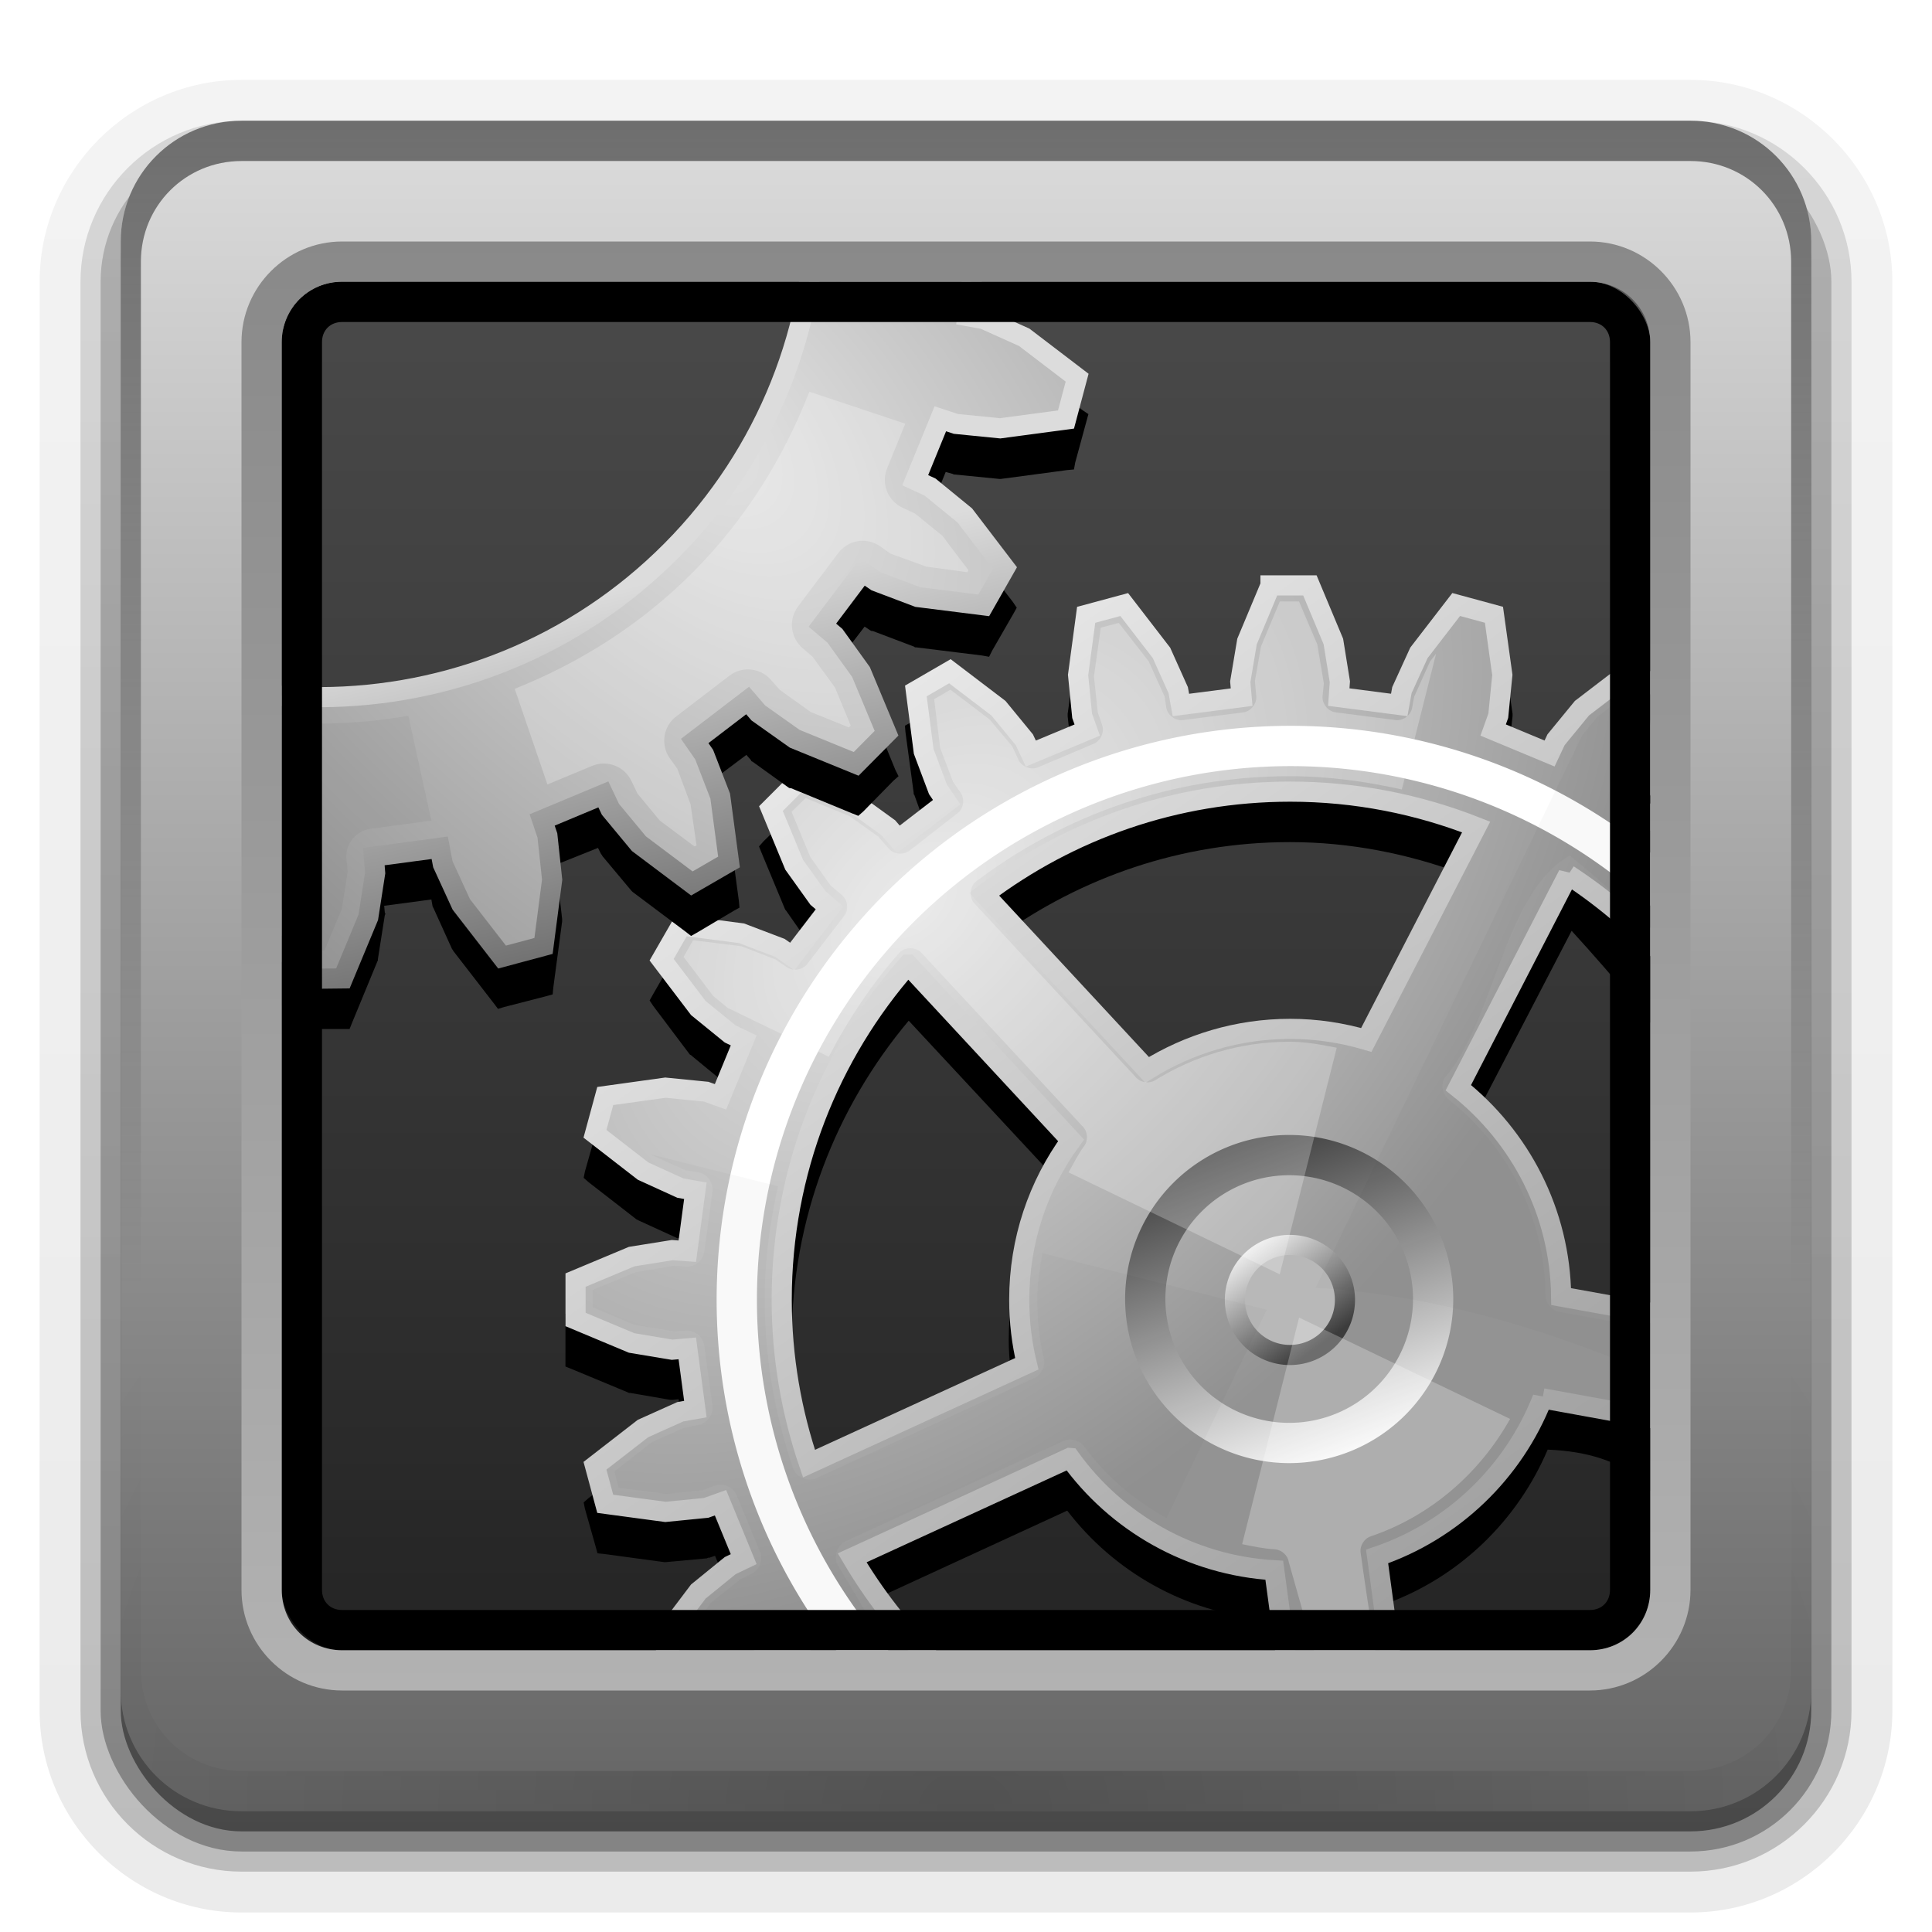 <svg xmlns="http://www.w3.org/2000/svg" xmlns:xlink="http://www.w3.org/1999/xlink" width="96" height="96" version="1.1"><defs><clipPath id="z"><rect width="68" height="68" x="14" y="14" fill="#fff" rx="3" ry="3"/></clipPath><linearGradient id="d"><stop offset="0" stop-color="#e3e3e3"/><stop offset="1" stop-color="#939393"/></linearGradient><filter id="j" color-interpolation-filters="sRGB"><feGaussianBlur stdDeviation="1.86"/></filter><filter id="k" color-interpolation-filters="sRGB"><feGaussianBlur stdDeviation="1.452"/></filter><linearGradient id="c"><stop offset="0" stop-color="#f9f9f9"/><stop offset="1" stop-color="#3c3c3c"/></linearGradient><filter id="i" color-interpolation-filters="sRGB"><feGaussianBlur stdDeviation=".063"/></filter><filter id="e" color-interpolation-filters="sRGB"><feGaussianBlur stdDeviation="1.568"/></filter><filter id="f" color-interpolation-filters="sRGB"><feGaussianBlur stdDeviation="1.891"/></filter><clipPath id="ab"><path fill="#fff" d="m81.776 33.017-1.699 4.061-0.488 2.909 0.098 1.113-4.393 0.566-0.195-1.074-1.21-2.694-2.694-3.495-2.753 0.742-0.586 4.354 0.293 2.948 0.371 1.035-4.08 1.699-0.469-0.996-1.874-2.284-3.514-2.675-2.46 1.425 0.566 4.373 1.035 2.753 0.625 0.918-3.495 2.694-0.722-0.84-2.401-1.738-4.08-1.659-2.011 2.011 1.679 4.061 1.718 2.401 0.84 0.722-2.694 3.514-0.898-0.625-2.772-1.054-4.354-0.566-1.425 2.479 2.655 3.495 2.304 1.874 0.976 0.469-1.679 4.08-1.035-0.371-2.948-0.293-4.354 0.605-0.742 2.733 3.475 2.694 2.694 1.23 1.093 0.195-0.586 4.373-1.093-0.078-2.929 0.469-4.061 1.699v2.85l4.061 1.699 2.929 0.488 1.093-0.098 0.586 4.393-1.093 0.195-2.694 1.21-3.475 2.694 0.742 2.753 4.354 0.586 2.948-0.293 1.035-0.371 1.679 4.08-0.976 0.469-2.304 1.874-2.655 3.514 1.425 2.46 4.354-0.566 2.772-1.035 0.898-0.625 2.694 3.495-0.84 0.722-1.718 2.401-1.679 4.08 2.011 2.011 4.08-1.679 2.401-1.718 0.722-0.84 3.495 2.694-0.625 0.898-1.035 2.772-0.566 4.354 2.46 1.425 3.514-2.655 1.874-2.304 0.469-0.976 4.08 1.679-0.371 1.035-0.293 2.948 0.586 4.354 2.753 0.742 2.694-3.475 1.21-2.694 0.195-1.093 4.393 0.586-0.098 1.093 0.488 2.929 1.699 4.061h2.85l1.699-4.061 0.469-2.929-0.078-1.093 4.373-0.586 0.195 1.093 1.23 2.694 2.694 3.475 2.733-0.742 0.605-4.354-0.293-2.948-0.371-1.035 4.08-1.679 0.469 0.976 1.874 2.304 3.495 2.655 2.479-1.425-0.566-4.354-1.054-2.772-0.625-0.898 3.514-2.694 0.722 0.84 2.401 1.718 4.061 1.679 2.011-2.011-1.659-4.08-1.738-2.401-0.84-0.722 2.694-3.495 0.918 0.625 2.753 1.035 4.373 0.566 1.425-2.46-2.675-3.514-2.284-1.874-0.996-0.469 1.699-4.08 1.035 0.371 2.948 0.293 4.354-0.586 0.742-2.753-3.495-2.694-2.694-1.21-1.074-0.195 0.566-4.393 1.113 0.098 2.909-0.488 4.061-1.699v-2.85l-4.061-1.699-2.909-0.469-1.113 0.078-0.566-4.373 1.074-0.195 2.694-1.23 3.495-2.694-0.742-2.733-4.354-0.605-2.948 0.293-1.035 0.371-1.699-4.08 0.996-0.469 2.284-1.874 2.675-3.495-1.425-2.479-4.373 0.566-2.753 1.054-0.918 0.625-2.694-3.514 0.84-0.722 1.738-2.401 1.659-4.061-2.011-2.011-4.061 1.659-2.401 1.738-0.722 0.84-3.514-2.694 0.625-0.918 1.054-2.753 0.566-4.373-2.479-1.425-3.495 2.675-1.874 2.284-0.469 0.996-4.08-1.699 0.371-1.035 0.293-2.948-0.605-4.354-2.733-0.742-2.694 3.495-1.23 2.694-0.195 1.074-4.373-0.566 0.078-1.113-0.469-2.909-1.699-4.061h-2.85zm1.425 14.916c4.751 0 9.283 0.916 13.452 2.558l-7.946 15.404c-1.749-0.512-3.591-0.8-5.506-0.8-3.796 0-7.345 1.097-10.348 2.968l-11.792-12.71c6.162-4.653 13.829-7.419 22.14-7.419zm20.109 6.013c10.023 6.567 16.654 17.877 16.654 30.75 0 0.961-0.045 1.907-0.117 2.85l-17.05-3.084c-0.07-6.124-2.97-11.566-7.436-15.111l7.946-15.405zm-47.755 6.501 11.792 12.71c-2.366 3.239-3.748 7.223-3.748 11.539 0 1.593 0.187 3.144 0.547 4.627l-15.756 7.224c-1.269-3.722-1.972-7.702-1.972-11.851 0-9.287 3.449-17.776 9.137-24.248zm45.9 31.375 17.064 3.104c-3.646 12.613-13.872 22.447-26.708 25.537l-2.323-17.2c5.479-1.858 9.871-6.077 11.968-11.441zm-34.186 4.315c3.35 4.654 8.699 7.771 14.779 8.122l2.323 17.2c-0.389 0.012-0.779 0.02-1.171 0.02-13.489 0-25.285-7.276-31.687-18.118l15.756-7.224z"/></clipPath><clipPath id="af"><path fill="#fff" d="m81.882 32.767-1.713 4.096-0.492 2.934 0.098 1.123-4.431 0.571-0.197-1.083-1.221-2.718-2.718-3.525-2.777 0.748-0.591 4.392 0.295 2.974 0.374 1.044-4.116 1.713-0.473-1.004-1.891-2.304-3.545-2.698-2.482 1.438 0.571 4.412 1.044 2.777 0.63 0.926-3.525 2.718-0.729-0.847-2.422-1.753-4.116-1.674-2.029 2.029 1.694 4.096 1.733 2.422 0.847 0.729-2.718 3.545-0.906-0.63-2.797-1.063-4.392-0.571-1.438 2.501 2.678 3.525 2.324 1.891 0.985 0.473-1.694 4.116-1.044-0.374-2.974-0.295-4.392 0.611-0.748 2.757 3.506 2.718 2.718 1.241 1.103 0.197-0.591 4.412-1.103-0.079-2.954 0.473-4.096 1.713v2.875l4.096 1.713 2.954 0.492 1.103-0.098 0.591 4.431-1.103 0.197-2.718 1.221-3.506 2.718 0.748 2.777 4.392 0.591 2.974-0.295 1.044-0.374 1.694 4.116-0.985 0.473-2.324 1.891-2.678 3.545 1.438 2.482 4.392-0.571 2.797-1.044 0.906-0.63 2.718 3.525-0.847 0.729-1.733 2.422-1.694 4.116 2.029 2.029 4.116-1.694 2.422-1.733 0.729-0.847 3.525 2.718-0.63 0.906-1.044 2.797-0.571 4.392 2.482 1.438 3.545-2.678 1.891-2.324 0.473-0.985 4.116 1.694-0.374 1.044-0.295 2.974 0.591 4.392 2.777 0.748 2.718-3.506 1.221-2.718 0.197-1.103 4.431 0.591-0.098 1.103 0.492 2.954 1.713 4.096h2.875l1.713-4.096 0.473-2.954-0.079-1.103 4.412-0.591 0.197 1.103 1.241 2.718 2.718 3.506 2.757-0.748 0.611-4.392-0.295-2.974-0.374-1.044 4.116-1.694 0.473 0.985 1.891 2.324 3.525 2.678 2.501-1.438-0.571-4.392-1.063-2.797-0.63-0.906 3.545-2.718 0.729 0.847 2.422 1.733 4.096 1.694 2.029-2.029-1.674-4.116-1.753-2.422-0.847-0.729 2.718-3.525 0.926 0.63 2.777 1.044 4.412 0.571 1.438-2.482-2.698-3.545-2.304-1.891-1.004-0.473 1.713-4.116 1.044 0.374 2.974 0.295 4.392-0.591 0.748-2.777-3.525-2.718-2.718-1.221-1.083-0.197 0.571-4.431 1.123 0.098 2.934-0.492 4.096-1.713v-2.875l-4.096-1.713-2.934-0.473-1.123 0.079-0.571-4.412 1.083-0.197 2.718-1.241 3.525-2.718-0.748-2.757-4.392-0.611-2.974 0.295-1.044 0.374-1.713-4.116 1.004-0.473 2.304-1.891 2.698-3.525-1.438-2.501-4.412 0.571-2.777 1.063-0.926 0.63-2.718-3.545 0.847-0.729 1.753-2.422 1.674-4.096-2.029-2.029-4.096 1.674-2.422 1.753-0.729 0.847-3.545-2.718 0.63-0.926 1.063-2.777 0.571-4.412-2.501-1.438-3.525 2.698-1.891 2.304-0.473 1.004-4.116-1.713 0.374-1.044 0.295-2.974-0.611-4.392-2.757-0.748-2.718 3.525-1.241 2.718-0.197 1.083-4.412-0.571 0.079-1.123-0.473-2.934-1.713-4.096h-2.875zm1.438 15.047c4.793 0 9.364 0.924 13.569 2.58l-8.016 15.539c-1.764-0.518-3.622-0.808-5.553-0.808-3.829 0-7.409 1.107-10.438 2.994l-11.895-12.821c6.216-4.694 13.95-7.484 22.333-7.484zm20.285 6.066c10.111 6.625 16.799 18.033 16.799 31.019 0 0.97-0.045 1.924-0.118 2.875l-17.193-3.112c-0.074-6.177-2.999-11.667-7.504-15.243l8.016-15.539zm-48.172 6.558 11.895 12.821c-2.386 3.267-3.781 7.287-3.781 11.639 0 1.607 0.189 3.171 0.551 4.668l-15.893 7.287c-1.28-3.755-1.989-7.769-1.989-11.954 0-9.368 3.479-17.931 9.217-24.46zm46.301 31.649 17.213 3.131c-3.67 12.722-13.99 22.642-26.935 25.762l-2.344-17.351c5.527-1.874 9.957-6.13 12.073-11.541zm-34.485 4.353c3.38 4.694 8.775 7.839 14.909 8.193l2.344 17.351c-0.393 0.012-0.786 0.02-1.182 0.02-13.607 0-25.506-7.34-31.964-18.276l15.893-7.287z"/></clipPath><filter id="g" color-interpolation-filters="sRGB"><feGaussianBlur stdDeviation="1.897"/></filter><filter id="h" color-interpolation-filters="sRGB"><feGaussianBlur stdDeviation="1.44"/></filter><clipPath id="ag"><rect width="68" height="68" x="84" y="14" fill="#fff" rx="3" ry="3"/></clipPath><clipPath id="ah"><rect width="68" height="68" x="-36" y="14" fill="#fff" rx="3" ry="3"/></clipPath><filter id="ai" width="1.336" height="1.336" x="-.168" y="-.168" color-interpolation-filters="sRGB"><feGaussianBlur stdDeviation="5.04"/></filter><linearGradient id="b" x1="45.448" x2="45.448" y1="92.54" y2="7.016" gradientTransform="matrix(1.006 0 0 .994 100 0)" gradientUnits="userSpaceOnUse"><stop offset="0"/><stop offset="1" stop-opacity=".588"/></linearGradient><linearGradient id="y" x1="82.312" x2="81.313" y1="85.362" y2="82.652" gradientUnits="userSpaceOnUse" xlink:href="#c"/><linearGradient id="x" x1="60.777" x2="60.777" y1="115.28" y2="8.551" gradientTransform="matrix(.686 0 0 .684 4.242 5.727)" gradientUnits="userSpaceOnUse"><stop offset="0" stop-color="#232323"/><stop offset="1" stop-color="#4b4b4b"/></linearGradient><radialGradient id="n" cx="48" cy="90.172" r="42" gradientTransform="matrix(1.157 0 0 .996 -7.551 .197)" gradientUnits="userSpaceOnUse" stop-color="#fff"><stop offset="0"/><stop offset="1" stop-opacity="0"/></radialGradient><linearGradient id="w" x1="43.179" x2="43.179" y1="13" y2="83.295" gradientTransform="matrix(1.029,0,0,-1.029,-1.412,97.412)" gradientUnits="userSpaceOnUse"><stop offset="0" stop-color="#b2b2b2"/><stop offset="1" stop-color="#898989"/></linearGradient><linearGradient id="v" x1="36.357" x2="36.357" y1="6" y2="63.893" gradientUnits="userSpaceOnUse" stop-color="#fff"><stop offset="0"/><stop offset="1" stop-opacity="0"/></linearGradient><linearGradient id="u" x1="48" x2="48" y1="90" y2="5.988" gradientUnits="userSpaceOnUse"><stop offset="0" stop-color="#656565"/><stop offset="1" stop-color="#dcdcdc"/></linearGradient><linearGradient id="t" x1="32.251" x2="32.251" y1="90" y2="6" gradientTransform="translate(-0 1)" gradientUnits="userSpaceOnUse" xlink:href="#b"/><linearGradient id="s" x1="32.251" x2="32.251" y1="90" y2="6" gradientTransform="matrix(1.024 0 0 1.012 -1.143 .929)" gradientUnits="userSpaceOnUse" xlink:href="#b"/><linearGradient id="r" x1="32.251" x2="32.251" y1="6.132" y2="90.239" gradientTransform="matrix(1.024,0,0,-1.012,-1.143,98.071)" gradientUnits="userSpaceOnUse" xlink:href="#b"/><linearGradient id="q" x1="80.875" x2="82.574" y1="82.615" y2="84.938" gradientTransform="matrix(2.211,0,0,2.211,-47.743,-122.12)" gradientUnits="userSpaceOnUse" xlink:href="#c"/><radialGradient id="m" cx="56.055" cy="55.979" r="52.252" gradientTransform="matrix(.624 -.624 .397 .397 57.19 56.707)" gradientUnits="userSpaceOnUse" xlink:href="#d"/><linearGradient id="p" x1="50.76" x2="113.84" y1="42.24" y2="130.51" gradientTransform="matrix(.686 0 0 .686 75.974 5.553)" gradientUnits="userSpaceOnUse"><stop offset="0" stop-color="#e8e8e8"/><stop offset="1" stop-color="#828282"/></linearGradient><radialGradient id="l" cx="48.969" cy="1.473" r="83.476" gradientTransform="matrix(.485 .485 -.276 .276 -38.83 -2.807)" gradientUnits="userSpaceOnUse" xlink:href="#d"/><linearGradient id="o" x1="73.195" x2="49.625" y1="34.162" y2="19.184" gradientTransform="matrix(.487 .483 -.483 .487 -38.613 -3.03)" gradientUnits="userSpaceOnUse"><stop offset="0" stop-color="#656565"/><stop offset="1" stop-color="#dcdcdc"/></linearGradient></defs><g fill="url(#r)"><path d="m12 95.031c-5.511 0-10.031-4.52-10.031-10.031v-71c0-5.511 4.52-10.031 10.031-10.031h72c5.511 0 10.031 4.52 10.031 10.031v71c0 5.511-4.52 10.031-10.031 10.031h-72z" opacity=".08"/><path d="m12 94.031c-4.972 0-9.031-4.06-9.031-9.031v-71c0-4.972 4.06-9.031 9.031-9.031h72c4.972 0 9.031 4.06 9.031 9.031v71c0 4.972-4.06 9.031-9.031 9.031h-72z" opacity=".1"/><path d="m12 93c-4.409 0-8-3.591-8-8v-71c0-4.409 3.591-8 8-8h72c4.409 0 8 3.591 8 8v71c0 4.409-3.591 8-8 8h-72z" opacity=".2"/></g><rect width="86" height="85" x="5" y="7" fill="url(#s)" opacity=".3" rx="7" ry="7"/><rect width="84" height="84" x="6" y="7" fill="url(#t)" opacity=".45" rx="6" ry="6"/><rect width="72" height="72" x="12" y="14" fill="url(#x)" fill-rule="evenodd" rx="7.547" ry="7.521"/><g clip-path="url(#ag)" transform="translate(-69,1)"><path d="m131.78 29.594-0.125 0.312-1.156 2.781-0.031 0.062v0.031l-0.344 2v0.062 0.062l0.031 0.312-2.094 0.25-0.031-0.25v-0.062l-0.04-0.062-0.84-1.844-0.04-0.062-0.03-0.063-1.84-2.375-0.188-0.281-0.344 0.094-1.875 0.5-0.344 0.094-0.031 0.344-0.406 2.969v0.062 0.062l0.219 2.031v0.062 0.062l0.094 0.25-1.906 0.781-0.125-0.219-0.03-0.062-0.03-0.062-1.28-1.563-0.031-0.031-0.062-0.062-2.406-1.812-0.281-0.219-0.281 0.156-1.688 1-0.281 0.156 0.031 0.344 0.406 3v0.062l0.031 0.031 0.688 1.906 0.031 0.062 0.031 0.031 0.156 0.25-1.656 1.281-0.188-0.219-0.031-0.062-0.031-0.031-1.656-1.188-0.062-0.031-0.031-0.031-2.812-1.125-0.312-0.125-0.219 0.219-1.406 1.375-0.219 0.25 0.125 0.312 1.156 2.781 0.031 0.062 0.031 0.031 1.156 1.656 0.031 0.062 0.062 0.031 0.219 0.188-1.281 1.656-0.219-0.156-0.062-0.031-0.031-0.031-1.906-0.719-0.062-0.031h-0.062l-3-0.375-0.312-0.062-0.188 0.312-0.969 1.688-0.156 0.281 0.188 0.281 1.812 2.406 0.062 0.031 0.031 0.031 1.594 1.312 0.031 0.031 0.062 0.031 0.25 0.125-0.781 1.906-0.281-0.094-0.062-0.031h-0.062l-2.031-0.188-0.031-0.031-0.06 0.034-3 0.407-0.312 0.031-0.094 0.344-0.531 1.875-0.062 0.312 0.25 0.219 2.375 1.844 0.062 0.031 0.062 0.031 1.844 0.844 0.062 0.031h0.062l0.281 0.031-0.281 2.094-0.281-0.031h-0.062-0.062l-2 0.312-0.062 0.031h-0.062l-2.781 1.188-0.312 0.125v0.312 1.969 0.344l0.312 0.125 2.781 1.156 0.062 0.031h0.062l2 0.344h0.062 0.062l0.281-0.031 0.281 2.094-0.281 0.031h-0.062l-0.062 0.031-1.844 0.844-0.062 0.031-0.062 0.031-2.375 1.844-0.25 0.219 0.062 0.312 0.531 1.875 0.094 0.344 0.312 0.031 3 0.406h0.062 0.031l2.031-0.188 0.062-0.031h0.062l0.281-0.094 0.781 1.906-0.25 0.125-0.06 0.031-0.031 0.031-1.594 1.281-0.031 0.062-0.062 0.031c0.086 24.901 119.37 29.12 46.969-45.877l-0.281-0.156-0.281 0.219-2.375 1.812-0.062 0.062-0.031 0.031-1.281 1.562-0.062 0.062v0.062l-0.125 0.219-1.94-0.781 0.094-0.25 0.031-0.062v-0.062l0.219-2.031v-0.062-0.062l-0.438-3-0.031-0.312-0.312-0.094-1.906-0.5-0.312-0.094-0.188 0.281-1.875 2.375-0.031 0.062-0.031 0.062-0.844 1.844v0.062l-0.031 0.062-0.031 0.25-2.062-0.25v-0.312-0.062-0.031l-0.312-2v-0.062l-0.031-0.062-1.188-2.781-0.125-0.312h-0.312-1.969-0.344zm1.312 11.25c3.005 0 5.867 0.58 8.531 1.562l-5.031 9.719c-1.119-0.292-2.287-0.5-3.5-0.5-2.536 0-4.887 0.753-6.938 1.938l-7.5-8.031c4.07-2.933 9.04-4.688 14.438-4.688zm14 4.406c8.633 9.447 18.187 23.479-0.091 19.75-0.169-4.047-2.034-7.62-4.938-10.062l5.031-9.688zm-32.938 4.469 7.469 8.031c-1.538 2.244-2.5 4.923-2.5 7.844 0 0.993 0.146 1.939 0.344 2.875l-9.938 4.562c-0.748-2.357-1.188-4.835-1.188-7.438 0-6.048 2.207-11.575 5.812-15.875zm31.75 21.312c16.307 0.66-4.525 29.608-7.938 7.625 3.591-1.338 6.441-4.114 7.938-7.625zm-23.875 3.031c2.318 3.023 5.835 5.055 9.844 5.406 6.514 18.575-15.07 6.366-19.75-0.844l9.906-4.562z" filter="url(#h)"/><path fill="url(#m)" stroke="url(#p)" d="m132.13 28.09-1.167 2.789-0.335 1.998 0.067 0.764-3.017 0.389-0.134-0.738-0.831-1.851-1.851-2.401-1.891 0.51-0.402 2.991 0.201 2.025 0.255 0.711-2.803 1.167-0.322-0.684-1.287-1.569-2.414-1.837-1.69 0.979 0.389 3.004 0.711 1.891 0.429 0.63-2.401 1.851-0.496-0.577-1.649-1.194-2.803-1.14-1.381 1.381 1.153 2.789 1.18 1.649 0.577 0.496-1.851 2.414-0.617-0.429-1.904-0.724-2.991-0.389-0.979 1.703 1.824 2.401 1.583 1.287 0.671 0.322-1.153 2.803-0.711-0.255-2.025-0.201-2.991 0.416-0.51 1.877 2.387 1.851 1.851 0.845 0.751 0.134-0.402 3.004-0.751-0.054-2.012 0.322-2.789 1.167v1.958l2.789 1.167 2.012 0.335 0.751-0.067 0.402 3.017-0.751 0.134-1.851 0.831-2.387 1.851 0.51 1.891 2.991 0.402 2.025-0.201 0.711-0.255 1.153 2.803-0.671 0.322-1.583 1.287-1.824 2.414 0.979 1.69c1.746-0.046 3.288-0.5 4.895-1.1l0.617-0.429 1.851 2.401c-2.276 20.717 90.212-0.106 39.95-44.202l0.429-0.63 0.724-1.891 0.389-3.004-1.703-0.979-2.401 1.837-1.287 1.569-0.322 0.684-2.803-1.167 0.255-0.711 0.201-2.025-0.416-2.991-1.877-0.51-1.851 2.401-0.845 1.851-0.134 0.738-3.004-0.389 0.054-0.764-0.322-1.998-1.167-2.789h-1.958zm0.979 10.246c3.263 0 6.376 0.629 9.24 1.757l-5.458 10.581c-1.202-0.352-2.467-0.55-3.782-0.55-2.607 0-5.045 0.754-7.108 2.038l-8.1-8.73c4.233-3.196 9.499-5.096 15.208-5.096zm13.813 4.13c6.885 4.511 11.439 12.279 11.439 21.122 0 0.66-0.031 1.31-0.081 1.958l-11.707-2.119c-0.05-4.206-2.042-7.944-5.109-10.38 1.819-3.527 3.639-7.054 5.458-10.581zm-32.802 4.466 8.1 8.73c-1.625 2.225-2.575 4.962-2.575 7.926 0 1.094 0.129 2.16 0.375 3.178l-10.822 4.962c-0.872-2.557-1.355-5.29-1.355-8.14 0-6.379 2.369-12.21 6.276-16.656zm31.528 21.551 11.721 2.132c-2.505 8.664-9.529 15.419-18.346 17.541l-1.596-11.815c3.764-1.276 6.78-4.174 8.221-7.859zm-23.482 2.964c2.301 3.197 5.975 5.338 10.152 5.579l1.596 11.815c-0.267 0.008-0.535 0.013-0.805 0.013-9.266 0-17.368-4.998-21.766-12.445l10.81-4.963z"/><g stroke-linejoin="round"><path fill="#b8b8b8" stroke="url(#q)" stroke-width="1" d="m135.83 63.594a2.734 2.734 0 0 1 -5.468 0 2.734 2.734 0 1 1 5.468 0z"/><path fill="none" stroke="#fff" stroke-width=".09" d="m83.039 84.007a1.237 1.237 0 1 1 -2.474 0 1.237 1.237 0 1 1 2.474 0z" filter="url(#i)" transform="matrix(22.248,0,0,22.248,-1686.8,-1805.4)"/><path fill="none" stroke="url(#y)" stroke-width=".346" d="m83.039 84.007a1.237 1.237 0 1 1 -2.474 0 1.237 1.237 0 1 1 2.474 0z" transform="matrix(5.782,0,0,5.782,-339.92,-422.18)"/></g><path d="m108 40.531-2.625 2-0.031 0.062-1.031 1.25-19.281 39.969c26.467 1.569 46.504 22.085 40.093 8.532 6.998-7.622 5.355-37.763-14.231-40.126l-3.52-2.719c-0.488-0.375-0.618-1.141-0.281-1.656l0.562-0.812 0.969-2.5 0.438-3.375-1.062-0.625zm-4.594 12.031c10.763 8.493 17.722 20.998 17.938 32.031 0 1.007-0.082 1.976-0.156 2.938-0.051 0.683-0.762 1.239-1.438 1.125l-17.06-3.094c-0.571-0.096-1.032-0.64-1.031-1.219-0.069-5.747-2.805-10.826-7-14.156-0.437-0.357-0.575-1.032-0.312-1.531 3.661-4.162 4.282-13.414 9.056-16.094zm-66.469 21.594 0.094 0.062 2.406 1.094 0.969 0.156c0.615 0.114 1.081 0.755 1 1.375l-0.594 4.375c-0.084 0.603-0.673 1.091-1.281 1.062l-0.844-0.062h-0.062l-2.781 0.469-3.094 1.281v1.25l3.031 1.281h0.031l2.812 0.469 0.875-0.062c0.618-0.045 1.228 0.449 1.312 1.062l0.594 4.375c0.083 0.611-0.365 1.248-0.969 1.375l-1.031 0.219h-0.062l-2.312 1.031-2.719 2.125 0.312 1.188 3.438 0.438 2.594-0.25 0.906-0.344c0.598-0.233 1.353 0.093 1.594 0.688l1.688 4.094c0.241 0.583-0.052 1.33-0.625 1.594l-0.812 0.406-2.094 1.656-2.062 2.781 0.594 1.031 3.344-0.438 2.531-0.938 0.812-0.562c0.515-0.337 1.281-0.207 1.656 0.281l2.688 3.5c0.311 9.162 21.692 28.126-0.38-8.314-0.352-0.589-0.089-1.456 0.531-1.75l15.75-7.25c0.519-0.243 1.2-0.062 1.531 0.406 1.544 2.145 3.619 3.843 5.938 5.156l7.25-15.064-16.219-4.094c-0.196 1.076-0.375 2.142-0.375 3.281 0 1.506 0.134 2.962 0.469 4.344 0.13 0.55-0.174 1.171-0.688 1.406l-15.781 7.25c-0.619 0.27-1.431-0.082-1.657-0.718-1.313-3.851-2.062-7.989-2.062-12.281 0-2.795 0.394-5.502 0.969-8.125l-9.219-2.312z" clip-path="url(#ab)" filter="url(#f)" opacity=".15" transform="matrix(.687 0 0 .687 75.955 5.411)"/><path fill="#fff" d="m82.562 33.938-1.375 3.281-0.438 2.5v0.062l0.094 1.062c0.052 0.564-0.406 1.125-0.969 1.188l-4.406 0.562c-0.545 0.055-1.097-0.365-1.188-0.906l-0.125-0.813-0.031-0.063-1.125-2.5-2.188-2.812-1.312 0.344-0.5 3.562 0.281 2.625 0.312 0.906c0.186 0.517-0.09 1.155-0.594 1.374l-4.062 1.719c-0.516 0.232-1.197-0.019-1.438-0.531l-0.438-0.938-0.031-0.062-1.625-1.938-2.875-2.188-1.188 0.688 0.438 3.562 0.938 2.469 0.562 0.812c0.318 0.461 0.201 1.167-0.25 1.5l-3.5 2.719c-0.439 0.339-1.14 0.266-1.5-0.156l-0.688-0.781-0.031-0.062-2.156-1.531-3.188-1.312-1.031 1 1.375 3.312 1.469 2.062 0.844 0.719c0.422 0.36 0.495 1.061 0.156 1.5l-2.688 3.5c-0.333 0.451-1.039 0.568-1.5 0.25l-0.812-0.562-2.5-0.969-3.531-0.438-0.688 1.219 2.156 2.844 1.062 0.875 0.062 0.031 7.312 3.531c1.417-2.72 3.12-5.281 5.125-7.562 0.4-0.462 1.208-0.477 1.625-0.031l11.812 12.719c0.345 0.375 0.373 1.002 0.062 1.406-0.437 0.599-0.762 1.254-1.125 1.906l15.407 7.437 4.157-16.531c-1.129-0.223-2.252-0.438-3.438-0.438-3.59 0-6.973 1.044-9.812 2.812-0.427 0.263-1.034 0.18-1.375-0.188l-11.813-12.719c-0.417-0.451-0.339-1.262 0.156-1.625 6.352-4.796 14.28-7.656 22.844-7.656 2.819 0 5.548 0.38 8.188 0.969l2.5-9.906-0.438 0.562-1.125 2.5-0.031 0.062-0.156 0.844c-0.105 0.529-0.651 0.932-1.188 0.875l-4.375-0.562c-0.563-0.062-1.021-0.624-0.969-1.188l0.094-0.938-0.469-2.781v-0.031l-1.344-3.156h-1.406zm1.406 52.25-4.156 16.531c0.791 0.16 1.571 0.329 2.375 0.375 0.503 0.024 0.96 0.439 1.031 0.938 14.482 51.527 7.16 13.405 5.239-0.701-0.068-0.504 0.266-1.032 0.75-1.188 4.363-1.48 7.934-4.599 10.156-8.562l-15.404-7.4z" clip-path="url(#af)" filter="url(#g)" opacity=".5" transform="matrix(.681 0 0 .681 76.369 5.777)"/></g><g clip-path="url(#ah)" transform="translate(50)"><path d="m-35.567 50.849 0.125 0.312 0.344-0.031h2.125 0.344l0.125-0.312 1.25-3.031 0.031-0.062v-0.062l0.344-2.188 0.031-0.062-0.031-0.062-0.031-0.344 2.344-0.312 0.062 0.344 0.031 0.062 0.031 0.062 0.906 2 0.031 0.031 0.031 0.062 2.031 2.625 0.188 0.25 0.312-0.094 2.062-0.531 0.344-0.094 0.031-0.344 0.438-3.281v-0.062-0.062l-0.25-2.188v-0.062l-0.031-0.062-0.125-0.344 2.188-0.875 0.156 0.312 0.031 0.031 0.031 0.062 1.438 1.719 0.031 0.031 0.031 0.031 2.625 1.969 0.281 0.219 0.281-0.156 1.844-1.094 0.281-0.156-0.031-0.344-0.438-3.25v-0.062l-0.031-0.062-0.781-2.062-0.031-0.062-0.031-0.031-0.188-0.312 1.875-1.406 0.219 0.25 0.031 0.062 0.062 0.031 1.781 1.281 0.062 0.031h0.062l3.031 1.25 0.312 0.125 0.25-0.219 1.5-1.531 0.25-0.219-0.156-0.312-1.25-3.062-0.031-0.031-0.031-0.062-1.281-1.781-0.062-0.062-0.031-0.031-0.281-0.219 1.438-1.875 0.281 0.188 0.062 0.031h0.062l2.062 0.781 0.031 0.031h0.062l3.281 0.406 0.344 0.062 0.156-0.312 1.062-1.844 0.156-0.281-0.188-0.281-2-2.594-0.032-0.058-0.062-0.031-1.719-1.407-0.031-0.031-0.062-0.031-0.312-0.156 0.875-2.156 0.344 0.094 0.062 0.031h0.031l2.219 0.219h0.062 0.031l3.281-0.438 0.344-0.032 0.062-0.343 0.562-2.063 0.094-0.344-0.281-0.187-2.625-2-0.031-0.062h-0.062l-2-0.906-0.062-0.031h-0.062l-0.344-0.063 0.281-2.343 0.344 0.031h0.062 0.062l2.188-0.375h0.062l0.062-0.031c-176.15 1.725-46.945 13.067-37.248 36.245zm18.598-21.849c-9.425 9.495-24.786 9.519-34.281 0.094-41.065-59.471 75.855-44.612 34.281-0.094z" filter="url(#e)"/><path fill="url(#l)" stroke="url(#o)" d="m-36.369 45.597 1.27 3.043 2.137-0.023 1.262-3.037 0.341-2.2-0.064-0.818 3.273-0.437 0.155 0.818 0.917 1.998 2.026 2.615 2.06-0.553 0.428-3.291-0.236-2.197-0.261-0.772 3.042-1.27 0.351 0.742 1.416 1.708 2.63 1.976 1.846-1.068-0.437-3.273-0.796-2.059-0.472-0.68 2.63-2.011 0.533 0.619 1.808 1.282 3.052 1.247 1.51-1.522-1.269-3.042-1.295-1.799-0.624-0.529 1.992-2.645 0.684 0.467 2.065 0.781 3.276 0.412 1.054-1.853-1.996-2.615-1.718-1.404-0.744-0.346 1.247-3.052 0.774 0.255 2.199 0.219l3.272-0.437 0.553-2.079-2.63-2.007-2.005-0.902-0.819-0.149 0.412-3.276c-71.961-59.348-34.946 32.609-34.851 33.163zm19.6-53.225c9.687 9.616 9.76 25.287 0.144 34.974-9.616 9.687-25.287 9.73-34.974 0.114-9.687-9.616-9.745-25.272-0.129-34.959 12.061-7.944 27.15-7.423 34.959-0.129z"/><path d="m17.875-29.219c12.794 0 24.065 6.39 30.969 16.094l6.531-4.219-2.719-3.531c3.361-40.032-292.25 12.765-34.781-8.344zm30.969 60.031c-6.904 9.704-18.175 16.094-30.969 16.094 36.82 8.508 15.136 7.887 29.749-3.281 0.847-0.648 2.052-0.525 2.75 0.281l0.562 0.656 2.344 1.656 2.938 1.219 0.281-0.281-1.219-3-1.594-2.219-0.75-0.625c-0.806-0.698-0.929-1.903-0.281-2.75l2.719-3.531-6.531-4.219z" filter="url(#j)" opacity=".2" transform="matrix(.487 .483 -.483 .487 -38.613 -3.03)"/><path fill="#fff" d="m59.5-9.562-6.562 3.25c2.021 4.657 3.219 9.766 3.219 15.156-0.001 5.391-1.199 10.5-3.219 15.156l6.562 3.25 1.344-3.219c0.446-1.091 1.669-1.641 2.781-1.25l0.969 0.344 2.531 0.25 3.094-0.438 0.062-0.156-2.406-1.812-2.5-1.156-0.938-0.156c-1.169-0.219-1.956-1.323-1.781-2.5l0.655-4.781c0.159-1.166 1.202-2.003 2.375-1.906l0.938 0.062 2.719-0.438 2.75-1.156v-0.188l-2.75-1.156-2.719-0.438-0.938 0.062c-1.172 0.097-2.215-0.741-2.375-1.907l-0.656-4.781c-0.175-1.177 0.612-2.281 1.781-2.5l0.938-0.156 2.5-1.156 2.406-1.812-0.062-0.156-3.094-0.438-2.531 0.25-0.969 0.344c-1.112 0.391-2.335-0.159-2.781-1.25l-1.343-3.219z" filter="url(#k)" opacity=".5" transform="matrix(.487 .483 -.483 .487 -38.613 -3.03)"/></g><path d="m17 12c-2.735 0-5 2.265-5 5v62c0 2.735 2.265 5 5 5h62c2.735 0 5-2.265 5-5v-62c0-2.735-2.265-5-5-5h-62zm0 4h62c0.589 0 1 0.411 1 1v62c0 0.589-0.411 1-1 1h-62c-0.589 0-1-0.411-1-1v-62c0-0.589 0.411-1 1-1z" clip-path="url(#z)" filter="url(#ai)"/><path d="m17 14c-1.662 0-3 1.338-3 3v62c0 1.662 1.338 3 3 3h62c1.662 0 3-1.338 3-3v-62c0-1.662-1.338-3-3-3h-62zm0 1.781h62c0.704 0 1.219 0.515 1.219 1.219v62c0 0.704-0.515 1.219-1.219 1.219h-62c-0.704 0-1.219-0.515-1.219-1.219v-62c0-0.704 0.515-1.219 1.219-1.219z" opacity=".15"/><path d="m17 14c-1.662 0-3 1.338-3 3v62c0 1.662 1.338 3 3 3h62c1.662 0 3-1.338 3-3v-62c0-1.662-1.338-3-3-3h-62zm0 1h62c1.12 0 2 0.88 2 2v62c0 1.12-0.88 2-2 2h-62c-1.12 0-2-0.88-2-2v-62c0-1.12 0.88-2 2-2z" opacity=".2"/><path fill="url(#u)" d="m12 6c-3.324 0-6 2.676-6 6v72c0 3.324 2.676 6 6 6h72c3.324 0 6-2.676 6-6v-72c0-3.324-2.676-6-6-6h-72zm5 7h62c2.216 0 4 1.784 4 4v62c0 2.216-1.784 4-4 4h-62c-2.216 0-4-1.784-4-4v-62c0-2.216 1.784-4 4-4z"/><path fill="url(#v)" d="m12 6c-3.324 0-6 2.676-6 6v72c0 0.335 0.041 0.651 0.094 0.969 0.049 0.296 0.097 0.597 0.188 0.875 0.01 0.03 0.021 0.064 0.031 0.094 0.099 0.288 0.235 0.547 0.375 0.812 0.145 0.274 0.316 0.536 0.5 0.781 0.184 0.246 0.374 0.473 0.594 0.688 0.44 0.428 0.943 0.815 1.5 1.094 0.279 0.14 0.573 0.247 0.875 0.344-0.256-0.1-0.487-0.236-0.719-0.375-0.007-0.004-0.024 0.004-0.031 0-0.032-0.019-0.062-0.042-0.094-0.062-0.12-0.077-0.231-0.164-0.344-0.25-0.106-0.081-0.213-0.161-0.313-0.25-0.178-0.162-0.347-0.346-0.5-0.531-0.107-0.131-0.218-0.266-0.312-0.407-0.025-0.038-0.038-0.086-0.063-0.125-0.065-0.103-0.13-0.204-0.187-0.312-0.101-0.195-0.206-0.416-0.281-0.625-0.008-0.022-0.024-0.041-0.031-0.063-0.032-0.092-0.036-0.187-0.062-0.281-0.03-0.107-0.07-0.203-0.094-0.313-0.073-0.341-0.125-0.698-0.125-1.062v-72c0-2.782 2.218-5 5-5h72c2.782 0 5 2.218 5 5v72c0 0.364-0.052 0.721-0.125 1.062-0.044 0.207-0.088 0.398-0.156 0.594-0.008 0.022-0.023 0.041-0.031 0.062-0.063 0.174-0.138 0.367-0.219 0.531-0.042 0.083-0.079 0.17-0.125 0.25-0.055 0.097-0.127 0.188-0.188 0.281-0.094 0.141-0.205 0.276-0.312 0.406-0.143 0.174-0.303 0.347-0.469 0.5-0.011 0.01-0.02 0.021-0.031 0.031-0.138 0.126-0.285 0.234-0.438 0.344-0.103 0.073-0.204 0.153-0.312 0.219-0.007 0.004-0.024-0.004-0.031 0-0.232 0.139-0.463 0.275-0.719 0.375 0.302-0.097 0.596-0.204 0.875-0.344 0.557-0.279 1.06-0.666 1.5-1.094 0.22-0.214 0.409-0.442 0.594-0.688s0.355-0.508 0.5-0.781c0.14-0.265 0.276-0.525 0.375-0.812 0.01-0.031 0.021-0.063 0.031-0.094 0.09-0.278 0.139-0.579 0.188-0.875 0.053-0.318 0.094-0.634 0.094-0.969v-72c0-3.324-2.676-6-6-6h-72z" opacity=".5"/><path fill="url(#w)" d="m17 84c-2.753 0-5-2.247-5-5v-62c0-2.753 2.247-5 5-5h62c2.753 0 5 2.247 5 5v62c0 2.753-2.247 5-5 5h-62zm0-2h62c1.679 0 3-1.321 3-3v-62c0-1.679-1.321-3-3-3h-62c-1.679 0-3 1.321-3 3v62c0 1.679 1.321 3 3 3z"/><path fill="url(#n)" d="m12 90c-3.324 0-6-2.676-6-6v-72c0-0.335 0.041-0.651 0.094-0.969 0.049-0.296 0.097-0.597 0.188-0.875 0.01-0.03 0.021-0.063 0.031-0.094 0.099-0.287 0.235-0.547 0.375-0.812 0.145-0.274 0.316-0.536 0.5-0.781 0.184-0.246 0.374-0.473 0.594-0.688 0.44-0.428 0.943-0.815 1.5-1.094 0.279-0.14 0.574-0.247 0.875-0.344-0.256 0.1-0.486 0.236-0.719 0.375-0.007 0.004-0.024-0.004-0.031 0-0.032 0.019-0.062 0.043-0.094 0.062-0.12 0.077-0.231 0.164-0.344 0.25-0.106 0.081-0.213 0.161-0.312 0.25-0.178 0.161-0.347 0.345-0.5 0.531-0.107 0.13-0.218 0.265-0.312 0.406-0.025 0.038-0.038 0.086-0.063 0.125-0.065 0.103-0.13 0.204-0.187 0.312-0.101 0.195-0.206 0.416-0.281 0.625-0.008 0.022-0.024 0.041-0.031 0.063-0.032 0.092-0.036 0.187-0.062 0.281-0.03 0.107-0.07 0.203-0.094 0.312-0.073 0.342-0.125 0.699-0.125 1.062v72c0 2.782 2.218 5 5 5h72c2.782 0 5-2.218 5-5v-72c0-0.364-0.052-0.721-0.125-1.062-0.044-0.207-0.088-0.398-0.156-0.594-0.008-0.022-0.024-0.041-0.031-0.063-0.063-0.174-0.139-0.367-0.219-0.531-0.042-0.083-0.079-0.17-0.125-0.25-0.055-0.097-0.127-0.188-0.188-0.281-0.094-0.141-0.205-0.276-0.312-0.406-0.143-0.174-0.303-0.347-0.469-0.5-0.011-0.01-0.02-0.021-0.031-0.031-0.139-0.126-0.285-0.234-0.438-0.344-0.102-0.073-0.204-0.153-0.312-0.219-0.007-0.004-0.024 0.004-0.031 0-0.232-0.139-0.463-0.275-0.719-0.375 0.302 0.097 0.596 0.204 0.875 0.344 0.557 0.279 1.06 0.666 1.5 1.094 0.22 0.214 0.409 0.442 0.594 0.688s0.355 0.508 0.5 0.781c0.14 0.265 0.276 0.525 0.375 0.812 0.01 0.031 0.021 0.063 0.031 0.094 0.09 0.278 0.139 0.579 0.188 0.875 0.053 0.318 0.094 0.634 0.094 0.969v72c0 3.324-2.676 6-6 6h-72z" opacity=".2"/></svg>